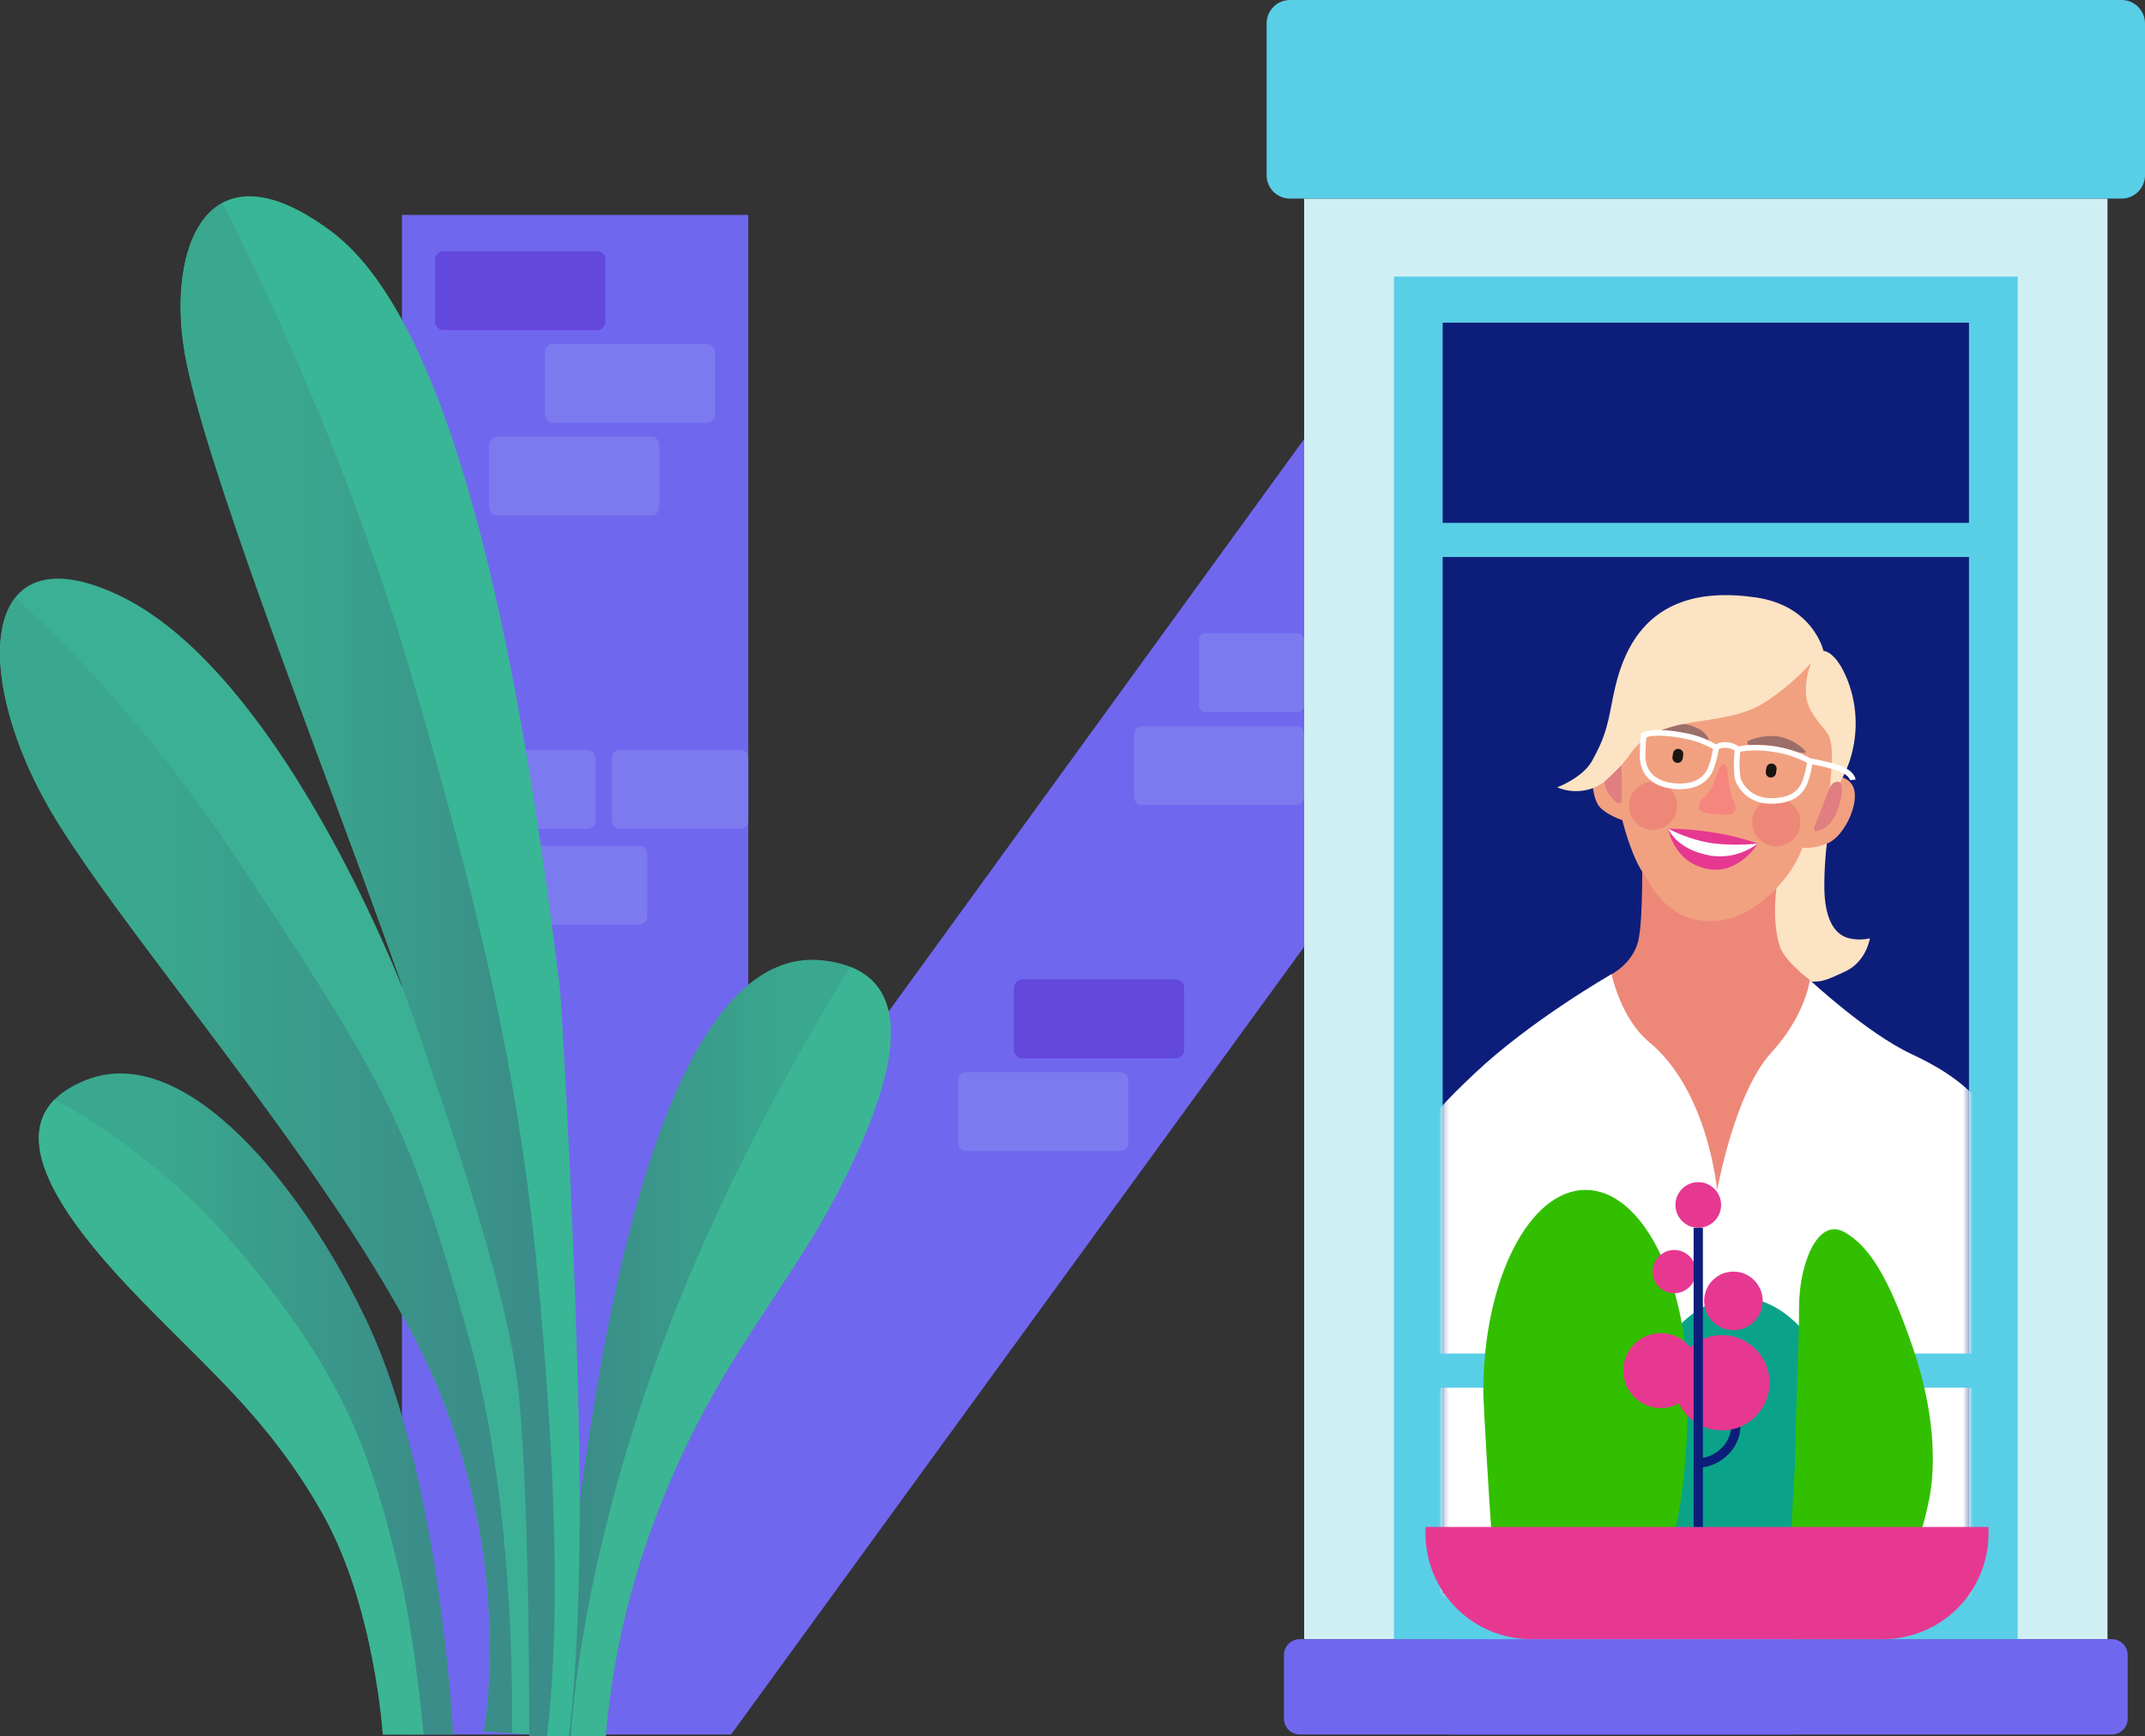 <svg width="430" height="348" viewBox="0 0 430 348" fill="none" xmlns="http://www.w3.org/2000/svg">
<rect x="0" y="0" width="430" height="348" fill="#333333" stroke="none"/>
<path d="M80.572 43.084H150.005V241.492L294.048 43.084H359.61V347.653H290.601V149.681L146.559 347.653H80.572V43.084Z" fill="#7067EF"/>
<path d="M119.673 50.358H88.922C87.987 50.358 87.23 51.115 87.23 52.05V64.482C87.23 65.416 87.987 66.174 88.922 66.174H119.673C120.608 66.174 121.366 65.416 121.366 64.482V52.05C121.366 51.115 120.608 50.358 119.673 50.358Z" fill="#6248DD"/>
<path d="M130.493 87.509H99.741C98.807 87.509 98.049 88.267 98.049 89.201V101.633C98.049 102.568 98.807 103.325 99.741 103.325H130.493C131.427 103.325 132.185 102.568 132.185 101.633V89.201C132.185 88.267 131.427 87.509 130.493 87.509Z" fill="#7B7BEF"/>
<path d="M141.685 68.933H110.934C109.999 68.933 109.241 69.691 109.241 70.626V83.057C109.241 83.992 109.999 84.749 110.934 84.749H141.685C142.62 84.749 143.377 83.992 143.377 83.057V70.626C143.377 69.691 142.62 68.933 141.685 68.933Z" fill="#7B7BEF"/>
<path d="M259.76 145.541H229.008C228.074 145.541 227.316 146.299 227.316 147.233V159.665C227.316 160.6 228.074 161.357 229.008 161.357H259.76C260.694 161.357 261.452 160.6 261.452 159.665V147.233C261.452 146.299 260.694 145.541 259.76 145.541Z" fill="#7B7BEF"/>
<path d="M260.117 126.928H241.66C240.925 126.928 240.33 127.523 240.33 128.258V141.414C240.33 142.148 240.925 142.744 241.66 142.744H260.117C260.851 142.744 261.447 142.148 261.447 141.414V128.258C261.447 127.523 260.851 126.928 260.117 126.928Z" fill="#7B7BEF"/>
<path d="M224.512 214.887H193.761C192.826 214.887 192.069 215.645 192.069 216.579V229.011C192.069 229.945 192.826 230.703 193.761 230.703H224.512C225.447 230.703 226.205 229.945 226.205 229.011V216.579C226.205 215.645 225.447 214.887 224.512 214.887Z" fill="#7B7BEF"/>
<path d="M235.705 196.311H204.953C204.019 196.311 203.261 197.069 203.261 198.003V210.435C203.261 211.369 204.019 212.127 204.953 212.127H235.705C236.639 212.127 237.397 211.369 237.397 210.435V198.003C237.397 197.069 236.639 196.311 235.705 196.311Z" fill="#6248DD"/>
<path d="M148.487 150.312H124.191C123.354 150.312 122.674 150.991 122.674 151.829V164.61C122.674 165.448 123.354 166.128 124.191 166.128H148.487C149.325 166.128 150.004 165.448 150.004 164.61V151.829C150.004 150.991 149.325 150.312 148.487 150.312Z" fill="#7B7BEF"/>
<path d="M128.065 169.512H97.314C96.379 169.512 95.622 170.269 95.622 171.204V183.636C95.622 184.57 96.379 185.328 97.314 185.328H128.065C129 185.328 129.757 184.57 129.757 183.636V171.204C129.757 170.269 129 169.512 128.065 169.512Z" fill="#7B7BEF"/>
<path d="M117.735 150.312H86.984C86.049 150.312 85.291 151.069 85.291 152.004V164.435C85.291 165.37 86.049 166.128 86.984 166.128H117.735C118.67 166.128 119.427 165.37 119.427 164.435V152.004C119.427 151.069 118.67 150.312 117.735 150.312Z" fill="#7B7BEF"/>
<path d="M422.479 39.805H261.44V328.546H422.479V39.805Z" fill="#D0EFF4"/>
<path d="M425.311 0H258.603C256.013 0 253.914 2.099 253.914 4.689V35.116C253.914 37.706 256.013 39.805 258.603 39.805H425.311C427.901 39.805 430 37.706 430 35.116V4.689C430 2.099 427.901 0 425.311 0Z" fill="#59CEE7"/>
<path d="M423.345 328.546H260.57C258.811 328.546 257.386 329.972 257.386 331.73V344.468C257.386 346.227 258.811 347.653 260.57 347.653H423.345C425.103 347.653 426.529 346.227 426.529 344.468V331.73C426.529 329.972 425.103 328.546 423.345 328.546Z" fill="#7067EF"/>
<path d="M404.481 55.434H279.432V328.546H404.481V55.434Z" fill="#59CEE7"/>
<path d="M394.712 64.669H289.207V319.311H394.712V64.669Z" fill="#0D1E7A"/>
<mask id="mask0_7193_183753" style="mask-type:alpha" maskUnits="userSpaceOnUse" x="289" y="64" width="106" height="256">
<path d="M394.706 64.669H289.202V319.311H394.706V64.669Z" fill="#0D1E7A"/>
</mask>
<g mask="url(#mask0_7193_183753)">
<path d="M362.818 196.436C362.818 196.436 374.189 207.051 383.211 211.284C392.234 215.517 404.072 222.561 406.314 244.833C408.555 267.105 412.776 330.207 412.776 330.207H270.158C270.158 330.207 276.358 276.69 278.618 253.287C280.878 229.885 284.238 225.945 295.533 215.23C306.828 204.516 323.069 195.25 323.069 195.25L362.818 196.436Z" fill="white"/>
<path d="M366.671 165.99C365.997 170.026 365.68 174.112 365.722 178.203C365.815 183.592 367.42 187.32 370.717 188.069C372.077 188.385 373.491 188.385 374.85 188.069C374.85 188.069 374.164 192.771 369.855 194.744C365.547 196.717 365.079 196.998 361.32 196.617C357.561 196.236 353.334 192.577 352.678 187.688C352.022 182.799 350.805 179.983 351.642 177.354C352.478 174.725 360.758 168.332 361.507 167.576C362.256 166.821 366.671 165.99 366.671 165.99Z" fill="#FCE3C4"/>
<path d="M357.177 172.19C357.177 172.19 354.349 182.63 356.884 189.911C357.858 192.714 362.816 196.436 362.816 196.436C362.816 196.436 361.973 203.485 355.073 211.003C347.674 219.058 344.227 238.633 344.227 238.633C344.227 238.633 342.517 218.708 330.609 208.88C324.896 204.166 323.067 195.274 323.067 195.274C323.067 195.274 327.437 193.045 328.449 188.437C329.46 183.829 329.173 170.954 329.173 170.954L357.177 172.19Z" fill="#ED8879"/>
<path d="M368.938 155.744C368.938 155.744 371.842 156.118 371.842 159.49C371.842 162.862 369.4 167.382 366.847 168.794C365.132 169.658 363.218 170.049 361.302 169.924C361.302 169.924 360.084 174.151 355.57 178.565C352.13 181.937 346.96 185.74 339.879 184.297C333.86 183.08 331.256 178.053 329.002 174.376C326.748 170.698 325.218 164.385 325.218 164.385C325.218 164.385 322.021 163.349 320.61 161.657C319.199 159.965 318.968 155.525 319.249 153.54C319.53 151.554 321.834 149.244 323.526 147.264C325.218 145.285 324.556 139.372 329.352 133.172C334.147 126.971 342.32 123.587 353.597 126.403C364.874 129.219 368.189 135.707 368.926 142.194C369.358 146.7 369.362 151.237 368.938 155.744Z" fill="#F1A180"/>
<path d="M366.579 159.971C366.579 159.971 368.546 158.447 370.619 153.021C372.524 147.661 372.457 141.797 370.432 136.481C368.066 130.406 365.543 130.462 365.543 130.462C365.543 130.462 363.557 121.439 352.012 119.753C328.235 116.275 324.614 133.047 323.071 141.177C322.16 145.959 321.504 148.27 319.156 152.503C317.283 155.9 312.169 157.81 312.169 157.81C313.978 158.577 315.978 158.773 317.901 158.372C321.754 157.623 324.539 154.264 326.924 150.948C332.937 142.588 344.869 146.253 353.611 140.896C357.122 138.639 360.314 135.922 363.102 132.816C363.102 132.816 360.654 138.548 363.102 142.588C365.549 146.627 366.767 146.253 367.141 149.637C367.516 153.021 366.579 159.971 366.579 159.971Z" fill="#FCE3C4"/>
<path d="M350.412 148.507C352.245 147.713 354.248 147.391 356.237 147.57C359.247 147.945 361.857 150.199 361.976 150.692C362.094 151.186 360.764 150.842 357.086 149.843C352.834 148.663 349.569 150.105 350.412 148.507Z" fill="#9B6F68"/>
<path d="M342.516 148.039C341.976 147.058 341.113 146.295 340.075 145.878C338.202 144.979 337.371 145.104 336.366 145.348C335.361 145.591 332.395 146.596 332.395 146.596C334.68 146.761 336.942 147.163 339.144 147.795C341.773 148.707 342.329 149.543 342.516 148.039Z" fill="#9B6F68"/>
<path d="M356.138 154.231C356.224 153.665 355.837 153.137 355.273 153.05C354.709 152.964 354.181 153.353 354.095 153.919L353.982 154.66C353.895 155.226 354.283 155.754 354.847 155.84C355.411 155.927 355.938 155.538 356.025 154.972L356.138 154.231Z" fill="#191512"/>
<path d="M337.435 151.292C337.521 150.726 337.134 150.197 336.57 150.111C336.005 150.025 335.478 150.414 335.392 150.98L335.279 151.721C335.192 152.286 335.58 152.815 336.144 152.901C336.708 152.987 337.235 152.598 337.322 152.032L337.435 151.292Z" fill="#191512"/>
<path d="M346.181 153.764C346.181 153.764 346.649 159.19 347.498 160.52C348.347 161.85 347.779 163.168 346.836 163.262C345.131 163.333 343.424 163.207 341.747 162.887C339.681 162.231 340.78 160.495 341.385 159.971C342.384 159.157 343.156 158.099 343.627 156.899C344.189 155.588 344.957 151.592 346.181 153.764Z" fill="#F6857E"/>
<path d="M334.414 166.09C337.178 166.115 339.936 166.334 342.669 166.746C345.968 167.193 349.213 167.976 352.353 169.081C352.353 169.081 348.675 175.325 342.363 174.176C335.469 172.902 334.414 166.09 334.414 166.09Z" fill="#E63891"/>
<path d="M334.414 166.09C337.203 167.551 340.213 168.544 343.324 169.031C346.323 169.382 349.351 169.399 352.353 169.081C351.02 170.098 349.495 170.837 347.869 171.252C346.244 171.667 344.552 171.75 342.894 171.497C336 170.286 334.414 166.09 334.414 166.09Z" fill="white"/>
<path d="M364.05 166.59C364.05 166.59 366.548 166.408 367.99 163.286C369.302 160.47 369.801 156.499 368.365 156.687C366.929 156.874 366.854 157.617 365.355 161.632C364.244 164.61 363.026 166.533 364.05 166.59Z" fill="#E07E81"/>
<path d="M325.099 160.352C325.174 157.605 325.043 153.409 325.043 153.409L321.665 156.68C321.678 157.492 321.937 158.28 322.408 158.941C322.856 159.638 323.401 160.268 324.025 160.814C324.113 160.906 324.227 160.968 324.351 160.993C324.476 161.019 324.605 161.005 324.722 160.955C324.839 160.905 324.937 160.82 325.005 160.712C325.072 160.605 325.105 160.479 325.099 160.352Z" fill="#E07E81"/>
<path d="M331.375 166.34C334.044 166.34 336.208 164.176 336.208 161.507C336.208 158.838 334.044 156.674 331.375 156.674C328.706 156.674 326.542 158.838 326.542 161.507C326.542 164.176 328.706 166.34 331.375 166.34Z" fill="#ED8879"/>
<path d="M356.086 169.637C358.755 169.637 360.919 167.473 360.919 164.804C360.919 162.135 358.755 159.971 356.086 159.971C353.417 159.971 351.253 162.135 351.253 164.804C351.253 167.473 353.417 169.637 356.086 169.637Z" fill="#ED8879"/>
<path d="M355.025 161.095H354.725C350.285 161.014 347.969 157.586 347.713 155.762C347.507 153.893 347.532 152.006 347.788 150.143L347.838 149.787L348.187 149.681C348.287 149.681 350.685 148.969 355.268 149.537C358.024 149.868 360.689 150.735 363.111 152.091L363.417 152.278L363.379 152.628C363.212 154.054 362.885 155.458 362.405 156.811C361.337 159.677 358.921 161.095 355.025 161.095ZM348.856 150.674C348.664 152.312 348.664 153.968 348.856 155.606C349.055 157.049 351.06 159.902 354.769 159.977C358.353 160.04 360.451 158.909 361.375 156.418C361.78 155.27 362.069 154.084 362.236 152.878C360.026 151.723 357.629 150.971 355.156 150.655C353.068 150.331 350.943 150.333 348.856 150.661V150.674Z" fill="white"/>
<path d="M336.749 158.185C336.235 158.183 335.722 158.151 335.213 158.091C331.079 157.586 328.713 155.182 328.725 151.492C328.719 150.079 328.798 148.667 328.962 147.264L329 146.99L329.237 146.852C329.449 146.727 331.473 145.697 337.835 146.921C340.132 147.342 342.335 148.176 344.335 149.381L344.635 149.581L344.579 149.937C344.579 150.087 344.01 153.683 342.918 155.332C341.375 157.661 338.778 158.185 336.749 158.185ZM330.043 147.739C329.98 148.363 329.855 149.731 329.849 151.485C329.849 155.669 333.289 156.712 335.35 156.961C337.123 157.18 340.345 157.174 341.975 154.707C342.749 153.54 343.224 151.067 343.405 150.13C341.602 149.119 339.647 148.407 337.617 148.02C332.871 147.115 330.717 147.533 330.043 147.739Z" fill="white"/>
<path d="M347.933 150.586C347.352 150.124 346.628 149.879 345.885 149.893C345.366 149.835 344.843 149.966 344.412 150.262L343.638 149.444C344.284 148.938 345.098 148.695 345.917 148.763C346.961 148.752 347.974 149.127 348.758 149.818L347.933 150.586Z" fill="white"/>
<path d="M370.88 156.362C370.88 156.362 370.63 155.076 367.758 154.27C366.105 153.781 364.425 153.394 362.725 153.109L362.875 151.991C364.627 152.285 366.36 152.686 368.064 153.19C371.679 154.202 371.96 156.044 371.985 156.25L370.861 156.362H370.88Z" fill="white"/>
</g>
<path d="M288.244 271.301V278.138H395.591V271.301H288.244Z" fill="#59CEE7"/>
<path d="M288.248 104.805V111.643H395.595V104.805H288.248Z" fill="#59CEE7"/>
<path d="M371.147 317.3C371.777 311.703 372.077 306.074 372.046 300.442C372.046 278.126 361.55 260.037 348.606 260.037C335.662 260.037 325.16 278.144 325.16 300.442C325.16 301.884 325.678 310.12 326.178 317.3H371.147Z" fill="#0AA389"/>
<path d="M338.349 278.913C338.349 295.191 336.514 303.957 335.434 308.353C332.312 321.066 324.588 319.305 316.477 319.305C306.424 319.305 300.143 317.301 298.994 306.817C298.725 304.444 297.358 281.416 297.358 278.913C297.358 256.597 306.536 238.501 317.857 238.501C329.177 238.501 338.349 256.628 338.349 278.913Z" fill="#32BF00"/>
<path d="M369.761 246.968C374.494 249.672 378.428 255.354 383.498 270.221C388.568 285.088 387.688 295.821 386.738 300.473C385.789 305.125 384.035 313.105 378.621 316.345C373.208 319.586 361.513 317.113 359.889 313.492C358.266 309.87 359.889 297.095 359.889 291.014C359.889 284.932 360.651 270.808 360.651 262.041C360.651 253.275 364.422 243.921 369.761 246.968Z" fill="#32BF00"/>
<path d="M285.765 306.055H398.632V307.366C398.632 312.984 396.4 318.371 392.428 322.343C388.456 326.315 383.069 328.546 377.452 328.546H306.945C301.328 328.546 295.941 326.315 291.969 322.343C287.997 318.371 285.765 312.984 285.765 307.366V306.055Z" fill="#E63891"/>
<path d="M340.445 246.094C342.972 246.094 345.022 244.045 345.022 241.518C345.022 238.99 342.972 236.941 340.445 236.941C337.917 236.941 335.868 238.99 335.868 241.518C335.868 244.045 337.917 246.094 340.445 246.094Z" fill="#E63891"/>
<path d="M335.63 259.206C338.024 259.206 339.964 257.266 339.964 254.873C339.964 252.48 338.024 250.54 335.63 250.54C333.237 250.54 331.297 252.48 331.297 254.873C331.297 257.266 333.237 259.206 335.63 259.206Z" fill="#E63891"/>
<path d="M347.493 266.612C350.734 266.612 353.362 263.984 353.362 260.743C353.362 257.501 350.734 254.873 347.493 254.873C344.251 254.873 341.623 257.501 341.623 260.743C341.623 263.984 344.251 266.612 347.493 266.612Z" fill="#E63891"/>
<path d="M332.933 282.234C337.081 282.234 340.444 278.871 340.444 274.723C340.444 270.574 337.081 267.211 332.933 267.211C328.784 267.211 325.421 270.574 325.421 274.723C325.421 278.871 328.784 282.234 332.933 282.234Z" fill="#E63891"/>
<path d="M340.983 294.148L340.827 292.275C343.787 292.031 347.002 289.484 347.034 285.793H348.907C348.857 290.57 344.755 293.842 340.983 294.148Z" fill="#0D1E7A"/>
<path d="M345.184 286.711C350.46 286.711 354.738 282.434 354.738 277.158C354.738 271.882 350.46 267.605 345.184 267.605C339.908 267.605 335.631 271.882 335.631 277.158C335.631 282.434 339.908 286.711 345.184 286.711Z" fill="#E63891"/>
<path d="M341.375 246.094H339.515V306.055H341.375V246.094Z" fill="#0D1E7A"/>
<path d="M90.829 347.653C90.829 347.653 88.419 296.158 73.527 264.776C60.989 238.339 37.312 208.449 17.206 216.491C-2.899 224.534 13.179 245.058 28.446 260.749C42.807 275.51 54.196 284.888 64.661 303.395C75.126 321.902 76.73 347.653 76.73 347.653H90.829Z" fill="url(#paint0_linear_7193_183753)"/>
<path d="M49.319 252.301C69.743 277.033 74.345 292.131 79.577 313.055C82.162 323.388 83.861 336.782 84.916 347.653H76.749C76.749 347.653 75.138 321.902 64.679 303.395C54.22 284.888 42.825 275.51 28.464 260.749C15.22 247.162 1.39 229.953 10.981 220.356C25.663 228.488 38.672 239.327 49.319 252.301Z" fill="#3CB594"/>
<path d="M111.198 347.963C111.198 347.963 114.433 306.646 120.645 272.473C129.424 224.163 143.598 189.971 165.096 192.506C186.594 195.042 178.29 218.812 168.293 238.3C156.679 260.941 141.307 275.096 129.424 309.75C125.23 322.119 122.549 334.95 121.438 347.963H111.198Z" fill="url(#paint1_linear_7193_183753)"/>
<path d="M170.491 193.805C160.813 209.378 144.422 237.944 132.521 270.169C118.229 308.882 115.094 337.823 114.414 347.963H121.438C122.549 334.95 125.23 322.119 129.424 309.75C141.288 275.096 156.679 260.94 168.293 238.3C177.316 220.686 184.996 199.575 170.491 193.805Z" fill="#3CB594"/>
<path d="M97.002 347.009C97.002 347.009 103.034 315.627 88.148 279.019C73.262 242.41 28.087 191.69 11.26 164.354C-5.568 137.018 -5.193 105.611 23.779 119.291C52.751 132.972 75.273 184.466 80.905 198.559C86.537 212.651 97.614 236.778 103.44 274.998C109.265 313.217 106.093 347.659 106.093 347.659L97.002 347.009Z" fill="#3CB095"/>
<path d="M11.261 164.354C0.496 146.883 -3.206 127.796 3.044 119.822C11.192 126.978 29.175 144.392 48.725 174.007C77.997 218.34 81.968 225.52 93.781 267.349C101.68 295.309 102.798 328.477 102.667 347.409L97.003 347.009C97.003 347.009 103.035 315.627 88.149 279.019C73.264 242.41 28.088 191.69 11.261 164.354Z" fill="url(#paint2_linear_7193_183753)"/>
<path d="M112.287 198.457C104.645 135.293 91.776 65.285 66.425 46.378C41.075 27.472 33.432 50.4 37.079 70.917C40.725 91.435 61.58 145.283 72.669 175.523C83.759 205.762 101.648 255.596 103.964 278.742C106.281 301.889 106.125 347.963 106.125 347.963H114.011C114.011 347.963 117.133 327.982 115.94 281.34C114.748 234.697 112.287 198.457 112.287 198.457Z" fill="#38B696"/>
<path d="M72.638 175.523C61.554 145.283 40.675 91.435 37.047 70.917C34.836 58.379 36.828 44.886 44.577 40.678C50.958 53.072 69.297 90.461 82.116 134.081C102.371 203.14 106.355 233.623 109.471 275.707C112.281 313.633 111.163 335.781 109.639 347.963H106.093C106.093 347.963 106.255 301.895 103.932 278.742C101.61 255.589 83.721 205.769 72.638 175.523Z" fill="url(#paint3_linear_7193_183753)"/>
<defs>
<linearGradient id="paint0_linear_7193_183753" x1="90.829" y1="281.41" x2="7.784" y2="281.41" gradientUnits="userSpaceOnUse">
<stop offset="0.07" stop-color="#3A8D88"/>
<stop offset="0.72" stop-color="#3AA88E"/>
</linearGradient>
<linearGradient id="paint1_linear_7193_183753" x1="111.198" y1="270.169" x2="178.589" y2="270.169" gradientUnits="userSpaceOnUse">
<stop offset="0.07" stop-color="#3A8D88"/>
<stop offset="0.72" stop-color="#3AA88E"/>
</linearGradient>
<linearGradient id="paint2_linear_7193_183753" x1="102.673" y1="233.619" x2="0.003" y2="233.619" gradientUnits="userSpaceOnUse">
<stop offset="0.07" stop-color="#3A8D88"/>
<stop offset="0.72" stop-color="#3AA88E"/>
</linearGradient>
<linearGradient id="paint3_linear_7193_183753" x1="111.2" y1="194.323" x2="36.204" y2="194.323" gradientUnits="userSpaceOnUse">
<stop offset="0.07" stop-color="#3A8D88"/>
<stop offset="0.72" stop-color="#3AA88E"/>
</linearGradient>
</defs>
</svg>
